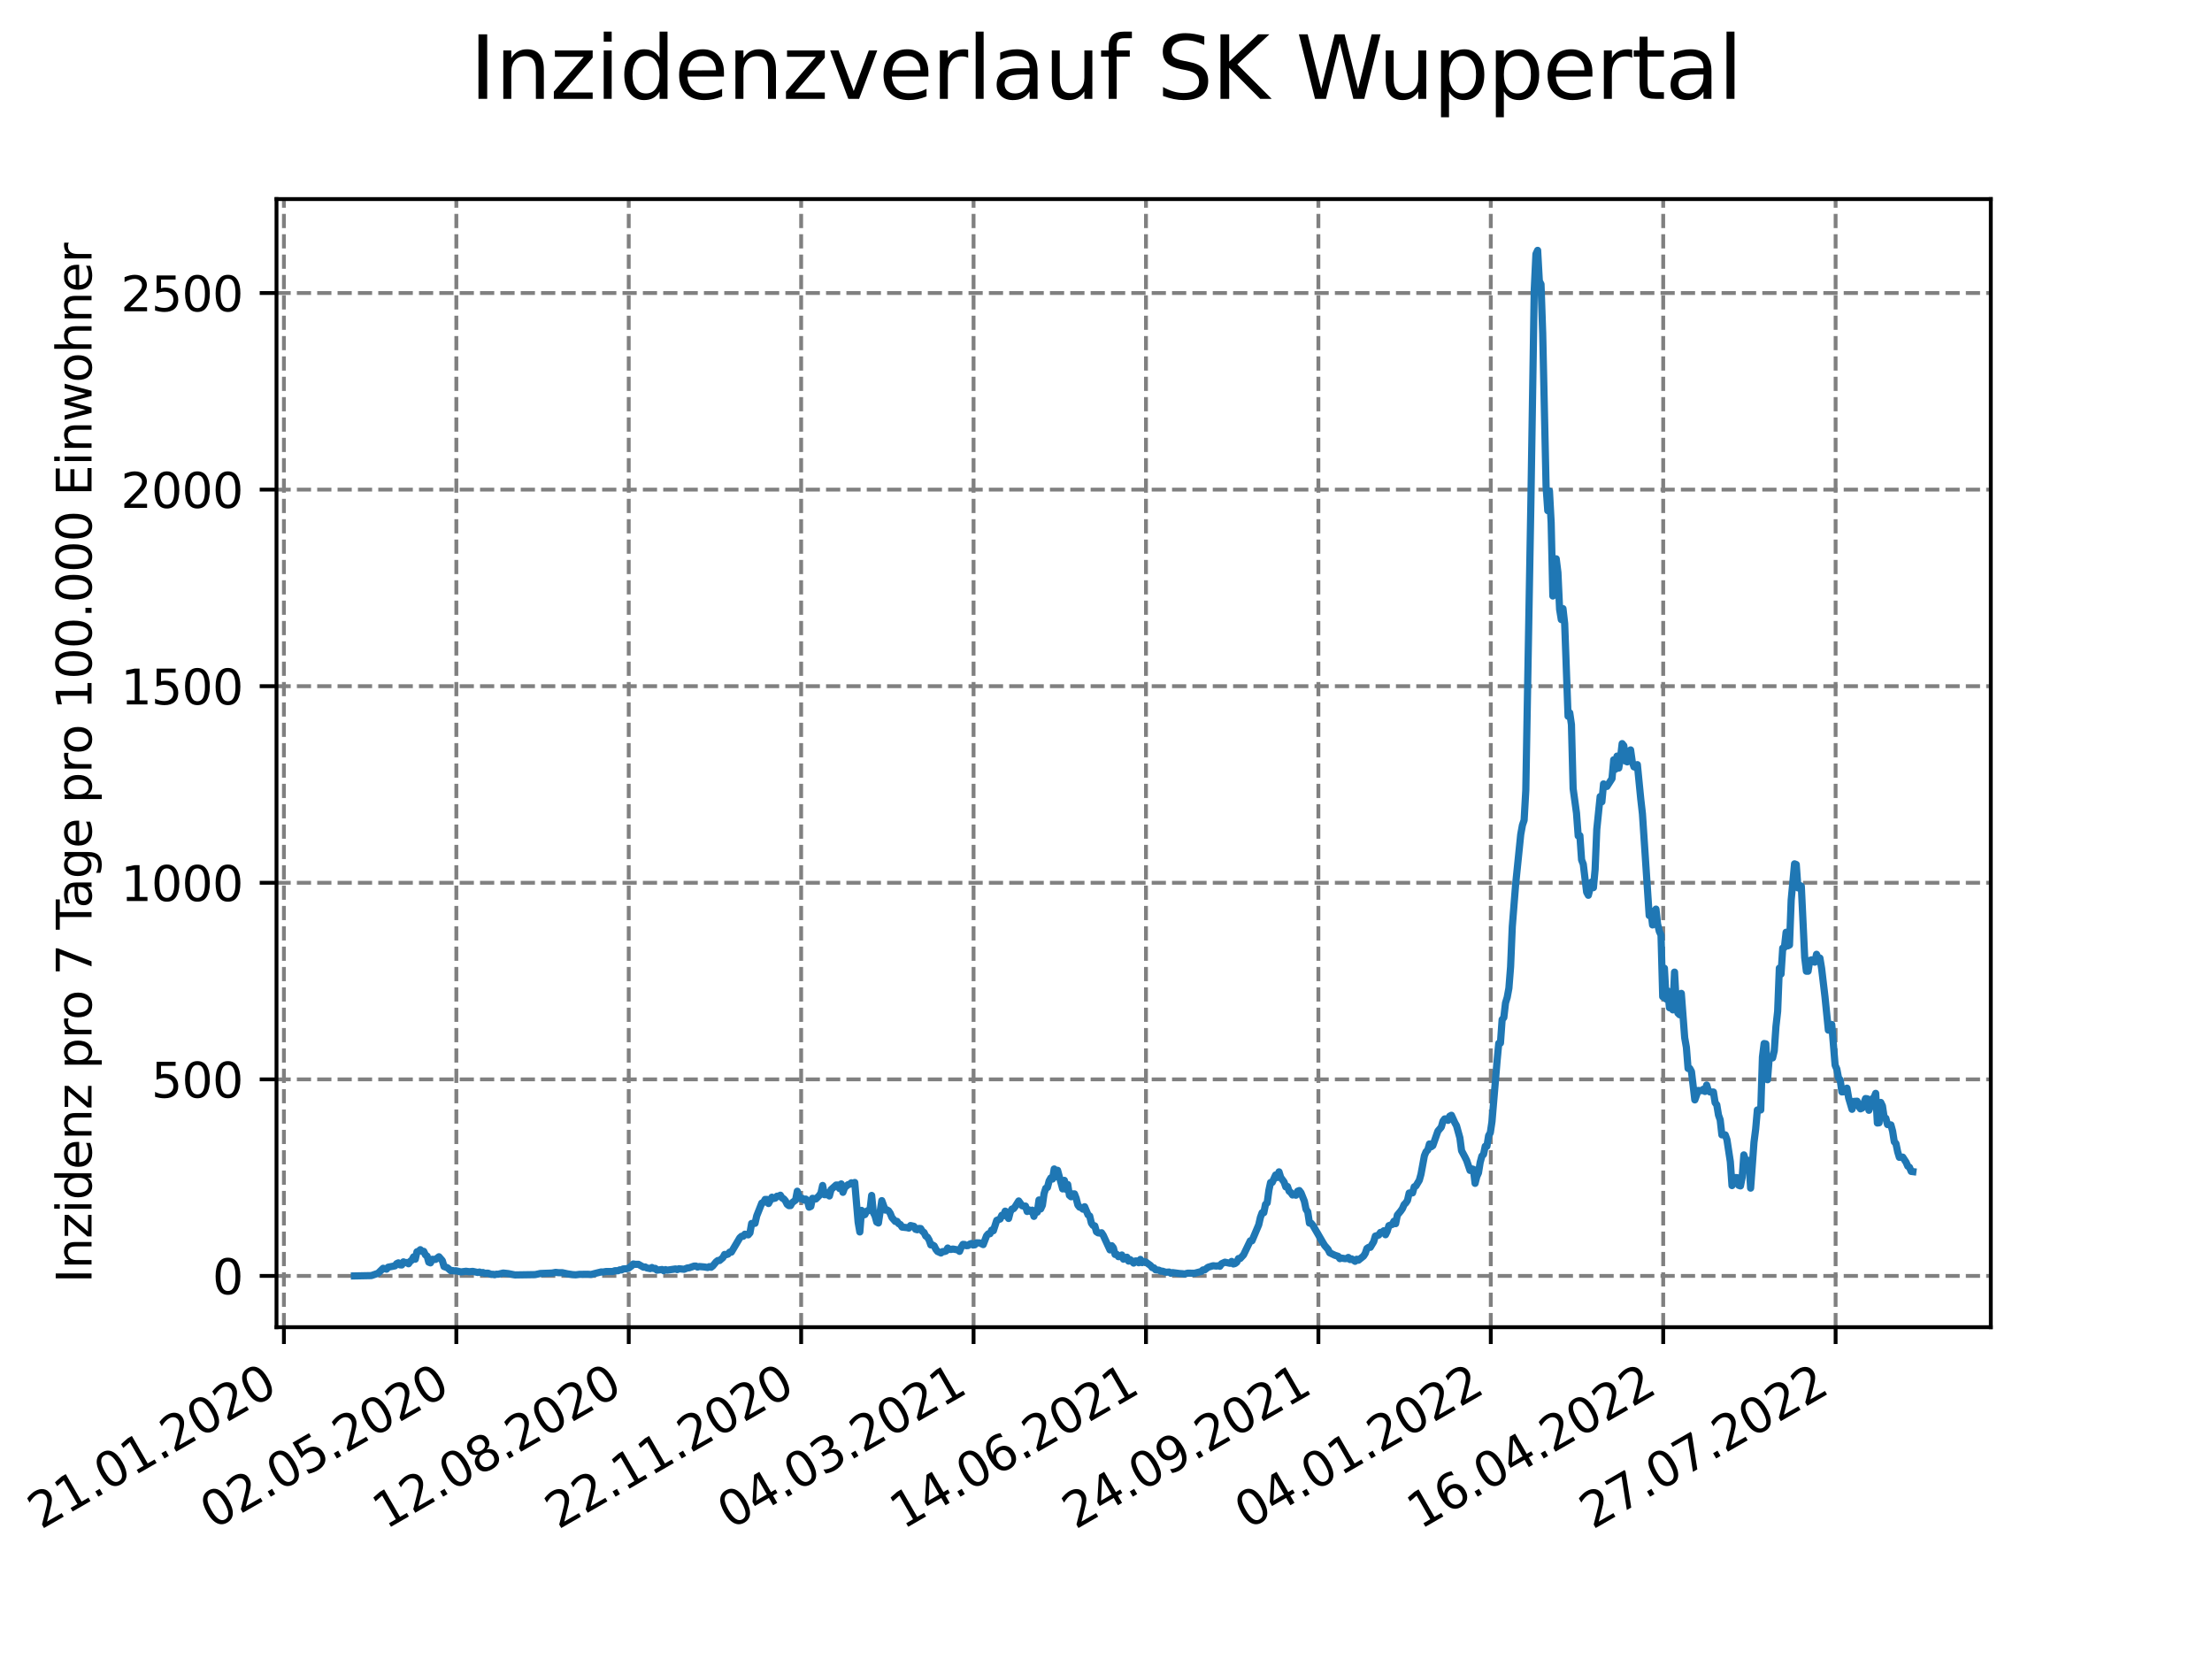 <?xml version="1.0" encoding="utf-8" standalone="no"?>
<!DOCTYPE svg PUBLIC "-//W3C//DTD SVG 1.1//EN"
  "http://www.w3.org/Graphics/SVG/1.1/DTD/svg11.dtd">
<svg xmlns:xlink="http://www.w3.org/1999/xlink" width="460.8pt" height="345.6pt" viewBox="0 0 460.8 345.6" xmlns="http://www.w3.org/2000/svg" version="1.1">
 <defs>
  <style type="text/css">*{stroke-linejoin: round; stroke-linecap: butt}</style>
 </defs>
 <g id="figure_1">
  <g id="patch_1">
   <path d="M 0 345.6 
L 460.8 345.6 
L 460.8 0 
L 0 0 
z
" style="fill: #ffffff"/>
  </g>
  <g id="axes_1">
   <g id="patch_2">
    <path d="M 57.6 276.48 
L 414.72 276.48 
L 414.72 41.472 
L 57.6 41.472 
z
" style="fill: #ffffff"/>
   </g>
   <g id="matplotlib.axis_1">
    <g id="xtick_1">
     <g id="line2d_1">
      <path d="M 59.146 276.48 
L 59.146 41.472 
" clip-path="url(#p3ce4abfeed)" style="fill: none; stroke-dasharray: 2.96,1.28; stroke-dashoffset: 0; stroke: #808080; stroke-width: 0.8"/>
     </g>
     <g id="line2d_2">
      <defs>
       <path id="m8f834f53a5" d="M 0 0 
L 0 3.5 
" style="stroke: #000000; stroke-width: 0.8"/>
      </defs>
      <g>
       <use xlink:href="#m8f834f53a5" x="59.146" y="276.48" style="stroke: #000000; stroke-width: 0.8"/>
      </g>
     </g>
     <g id="text_1">
      <!-- 21.01.2020 -->
      <g transform="translate(8.521 318.689)rotate(-30)scale(0.1 -0.1)">
       <defs>
        <path id="DejaVuSans-32" d="M 1228 531 
L 3431 531 
L 3431 0 
L 469 0 
L 469 531 
Q 828 903 1448 1529 
Q 2069 2156 2228 2338 
Q 2531 2678 2651 2914 
Q 2772 3150 2772 3378 
Q 2772 3750 2511 3984 
Q 2250 4219 1831 4219 
Q 1534 4219 1204 4116 
Q 875 4013 500 3803 
L 500 4441 
Q 881 4594 1212 4672 
Q 1544 4750 1819 4750 
Q 2544 4750 2975 4387 
Q 3406 4025 3406 3419 
Q 3406 3131 3298 2873 
Q 3191 2616 2906 2266 
Q 2828 2175 2409 1742 
Q 1991 1309 1228 531 
z
" transform="scale(0.016)"/>
        <path id="DejaVuSans-31" d="M 794 531 
L 1825 531 
L 1825 4091 
L 703 3866 
L 703 4441 
L 1819 4666 
L 2450 4666 
L 2450 531 
L 3481 531 
L 3481 0 
L 794 0 
L 794 531 
z
" transform="scale(0.016)"/>
        <path id="DejaVuSans-2e" d="M 684 794 
L 1344 794 
L 1344 0 
L 684 0 
L 684 794 
z
" transform="scale(0.016)"/>
        <path id="DejaVuSans-30" d="M 2034 4250 
Q 1547 4250 1301 3770 
Q 1056 3291 1056 2328 
Q 1056 1369 1301 889 
Q 1547 409 2034 409 
Q 2525 409 2770 889 
Q 3016 1369 3016 2328 
Q 3016 3291 2770 3770 
Q 2525 4250 2034 4250 
z
M 2034 4750 
Q 2819 4750 3233 4129 
Q 3647 3509 3647 2328 
Q 3647 1150 3233 529 
Q 2819 -91 2034 -91 
Q 1250 -91 836 529 
Q 422 1150 422 2328 
Q 422 3509 836 4129 
Q 1250 4750 2034 4750 
z
" transform="scale(0.016)"/>
       </defs>
       <use xlink:href="#DejaVuSans-32"/>
       <use xlink:href="#DejaVuSans-31" x="63.623"/>
       <use xlink:href="#DejaVuSans-2e" x="127.246"/>
       <use xlink:href="#DejaVuSans-30" x="159.033"/>
       <use xlink:href="#DejaVuSans-31" x="222.656"/>
       <use xlink:href="#DejaVuSans-2e" x="286.279"/>
       <use xlink:href="#DejaVuSans-32" x="318.066"/>
       <use xlink:href="#DejaVuSans-30" x="381.689"/>
       <use xlink:href="#DejaVuSans-32" x="445.312"/>
       <use xlink:href="#DejaVuSans-30" x="508.936"/>
      </g>
     </g>
    </g>
    <g id="xtick_2">
     <g id="line2d_3">
      <path d="M 95.063 276.48 
L 95.063 41.472 
" clip-path="url(#p3ce4abfeed)" style="fill: none; stroke-dasharray: 2.96,1.28; stroke-dashoffset: 0; stroke: #808080; stroke-width: 0.8"/>
     </g>
     <g id="line2d_4">
      <g>
       <use xlink:href="#m8f834f53a5" x="95.063" y="276.48" style="stroke: #000000; stroke-width: 0.8"/>
      </g>
     </g>
     <g id="text_2">
      <!-- 02.05.2020 -->
      <g transform="translate(44.437 318.689)rotate(-30)scale(0.1 -0.1)">
       <defs>
        <path id="DejaVuSans-35" d="M 691 4666 
L 3169 4666 
L 3169 4134 
L 1269 4134 
L 1269 2991 
Q 1406 3038 1543 3061 
Q 1681 3084 1819 3084 
Q 2600 3084 3056 2656 
Q 3513 2228 3513 1497 
Q 3513 744 3044 326 
Q 2575 -91 1722 -91 
Q 1428 -91 1123 -41 
Q 819 9 494 109 
L 494 744 
Q 775 591 1075 516 
Q 1375 441 1709 441 
Q 2250 441 2565 725 
Q 2881 1009 2881 1497 
Q 2881 1984 2565 2268 
Q 2250 2553 1709 2553 
Q 1456 2553 1204 2497 
Q 953 2441 691 2322 
L 691 4666 
z
" transform="scale(0.016)"/>
       </defs>
       <use xlink:href="#DejaVuSans-30"/>
       <use xlink:href="#DejaVuSans-32" x="63.623"/>
       <use xlink:href="#DejaVuSans-2e" x="127.246"/>
       <use xlink:href="#DejaVuSans-30" x="159.033"/>
       <use xlink:href="#DejaVuSans-35" x="222.656"/>
       <use xlink:href="#DejaVuSans-2e" x="286.279"/>
       <use xlink:href="#DejaVuSans-32" x="318.066"/>
       <use xlink:href="#DejaVuSans-30" x="381.689"/>
       <use xlink:href="#DejaVuSans-32" x="445.312"/>
       <use xlink:href="#DejaVuSans-30" x="508.936"/>
      </g>
     </g>
    </g>
    <g id="xtick_3">
     <g id="line2d_5">
      <path d="M 130.979 276.48 
L 130.979 41.472 
" clip-path="url(#p3ce4abfeed)" style="fill: none; stroke-dasharray: 2.96,1.28; stroke-dashoffset: 0; stroke: #808080; stroke-width: 0.8"/>
     </g>
     <g id="line2d_6">
      <g>
       <use xlink:href="#m8f834f53a5" x="130.979" y="276.48" style="stroke: #000000; stroke-width: 0.8"/>
      </g>
     </g>
     <g id="text_3">
      <!-- 12.08.2020 -->
      <g transform="translate(80.354 318.689)rotate(-30)scale(0.1 -0.1)">
       <defs>
        <path id="DejaVuSans-38" d="M 2034 2216 
Q 1584 2216 1326 1975 
Q 1069 1734 1069 1313 
Q 1069 891 1326 650 
Q 1584 409 2034 409 
Q 2484 409 2743 651 
Q 3003 894 3003 1313 
Q 3003 1734 2745 1975 
Q 2488 2216 2034 2216 
z
M 1403 2484 
Q 997 2584 770 2862 
Q 544 3141 544 3541 
Q 544 4100 942 4425 
Q 1341 4750 2034 4750 
Q 2731 4750 3128 4425 
Q 3525 4100 3525 3541 
Q 3525 3141 3298 2862 
Q 3072 2584 2669 2484 
Q 3125 2378 3379 2068 
Q 3634 1759 3634 1313 
Q 3634 634 3220 271 
Q 2806 -91 2034 -91 
Q 1263 -91 848 271 
Q 434 634 434 1313 
Q 434 1759 690 2068 
Q 947 2378 1403 2484 
z
M 1172 3481 
Q 1172 3119 1398 2916 
Q 1625 2713 2034 2713 
Q 2441 2713 2670 2916 
Q 2900 3119 2900 3481 
Q 2900 3844 2670 4047 
Q 2441 4250 2034 4250 
Q 1625 4250 1398 4047 
Q 1172 3844 1172 3481 
z
" transform="scale(0.016)"/>
       </defs>
       <use xlink:href="#DejaVuSans-31"/>
       <use xlink:href="#DejaVuSans-32" x="63.623"/>
       <use xlink:href="#DejaVuSans-2e" x="127.246"/>
       <use xlink:href="#DejaVuSans-30" x="159.033"/>
       <use xlink:href="#DejaVuSans-38" x="222.656"/>
       <use xlink:href="#DejaVuSans-2e" x="286.279"/>
       <use xlink:href="#DejaVuSans-32" x="318.066"/>
       <use xlink:href="#DejaVuSans-30" x="381.689"/>
       <use xlink:href="#DejaVuSans-32" x="445.312"/>
       <use xlink:href="#DejaVuSans-30" x="508.936"/>
      </g>
     </g>
    </g>
    <g id="xtick_4">
     <g id="line2d_7">
      <path d="M 166.895 276.48 
L 166.895 41.472 
" clip-path="url(#p3ce4abfeed)" style="fill: none; stroke-dasharray: 2.96,1.28; stroke-dashoffset: 0; stroke: #808080; stroke-width: 0.8"/>
     </g>
     <g id="line2d_8">
      <g>
       <use xlink:href="#m8f834f53a5" x="166.895" y="276.48" style="stroke: #000000; stroke-width: 0.8"/>
      </g>
     </g>
     <g id="text_4">
      <!-- 22.11.2020 -->
      <g transform="translate(116.27 318.689)rotate(-30)scale(0.1 -0.1)">
       <use xlink:href="#DejaVuSans-32"/>
       <use xlink:href="#DejaVuSans-32" x="63.623"/>
       <use xlink:href="#DejaVuSans-2e" x="127.246"/>
       <use xlink:href="#DejaVuSans-31" x="159.033"/>
       <use xlink:href="#DejaVuSans-31" x="222.656"/>
       <use xlink:href="#DejaVuSans-2e" x="286.279"/>
       <use xlink:href="#DejaVuSans-32" x="318.066"/>
       <use xlink:href="#DejaVuSans-30" x="381.689"/>
       <use xlink:href="#DejaVuSans-32" x="445.312"/>
       <use xlink:href="#DejaVuSans-30" x="508.936"/>
      </g>
     </g>
    </g>
    <g id="xtick_5">
     <g id="line2d_9">
      <path d="M 202.811 276.48 
L 202.811 41.472 
" clip-path="url(#p3ce4abfeed)" style="fill: none; stroke-dasharray: 2.96,1.28; stroke-dashoffset: 0; stroke: #808080; stroke-width: 0.8"/>
     </g>
     <g id="line2d_10">
      <g>
       <use xlink:href="#m8f834f53a5" x="202.811" y="276.48" style="stroke: #000000; stroke-width: 0.8"/>
      </g>
     </g>
     <g id="text_5">
      <!-- 04.03.2021 -->
      <g transform="translate(152.186 318.689)rotate(-30)scale(0.1 -0.1)">
       <defs>
        <path id="DejaVuSans-34" d="M 2419 4116 
L 825 1625 
L 2419 1625 
L 2419 4116 
z
M 2253 4666 
L 3047 4666 
L 3047 1625 
L 3713 1625 
L 3713 1100 
L 3047 1100 
L 3047 0 
L 2419 0 
L 2419 1100 
L 313 1100 
L 313 1709 
L 2253 4666 
z
" transform="scale(0.016)"/>
        <path id="DejaVuSans-33" d="M 2597 2516 
Q 3050 2419 3304 2112 
Q 3559 1806 3559 1356 
Q 3559 666 3084 287 
Q 2609 -91 1734 -91 
Q 1441 -91 1130 -33 
Q 819 25 488 141 
L 488 750 
Q 750 597 1062 519 
Q 1375 441 1716 441 
Q 2309 441 2620 675 
Q 2931 909 2931 1356 
Q 2931 1769 2642 2001 
Q 2353 2234 1838 2234 
L 1294 2234 
L 1294 2753 
L 1863 2753 
Q 2328 2753 2575 2939 
Q 2822 3125 2822 3475 
Q 2822 3834 2567 4026 
Q 2313 4219 1838 4219 
Q 1578 4219 1281 4162 
Q 984 4106 628 3988 
L 628 4550 
Q 988 4650 1302 4700 
Q 1616 4750 1894 4750 
Q 2613 4750 3031 4423 
Q 3450 4097 3450 3541 
Q 3450 3153 3228 2886 
Q 3006 2619 2597 2516 
z
" transform="scale(0.016)"/>
       </defs>
       <use xlink:href="#DejaVuSans-30"/>
       <use xlink:href="#DejaVuSans-34" x="63.623"/>
       <use xlink:href="#DejaVuSans-2e" x="127.246"/>
       <use xlink:href="#DejaVuSans-30" x="159.033"/>
       <use xlink:href="#DejaVuSans-33" x="222.656"/>
       <use xlink:href="#DejaVuSans-2e" x="286.279"/>
       <use xlink:href="#DejaVuSans-32" x="318.066"/>
       <use xlink:href="#DejaVuSans-30" x="381.689"/>
       <use xlink:href="#DejaVuSans-32" x="445.312"/>
       <use xlink:href="#DejaVuSans-31" x="508.936"/>
      </g>
     </g>
    </g>
    <g id="xtick_6">
     <g id="line2d_11">
      <path d="M 238.728 276.48 
L 238.728 41.472 
" clip-path="url(#p3ce4abfeed)" style="fill: none; stroke-dasharray: 2.96,1.28; stroke-dashoffset: 0; stroke: #808080; stroke-width: 0.8"/>
     </g>
     <g id="line2d_12">
      <g>
       <use xlink:href="#m8f834f53a5" x="238.728" y="276.48" style="stroke: #000000; stroke-width: 0.8"/>
      </g>
     </g>
     <g id="text_6">
      <!-- 14.06.2021 -->
      <g transform="translate(188.102 318.689)rotate(-30)scale(0.1 -0.1)">
       <defs>
        <path id="DejaVuSans-36" d="M 2113 2584 
Q 1688 2584 1439 2293 
Q 1191 2003 1191 1497 
Q 1191 994 1439 701 
Q 1688 409 2113 409 
Q 2538 409 2786 701 
Q 3034 994 3034 1497 
Q 3034 2003 2786 2293 
Q 2538 2584 2113 2584 
z
M 3366 4563 
L 3366 3988 
Q 3128 4100 2886 4159 
Q 2644 4219 2406 4219 
Q 1781 4219 1451 3797 
Q 1122 3375 1075 2522 
Q 1259 2794 1537 2939 
Q 1816 3084 2150 3084 
Q 2853 3084 3261 2657 
Q 3669 2231 3669 1497 
Q 3669 778 3244 343 
Q 2819 -91 2113 -91 
Q 1303 -91 875 529 
Q 447 1150 447 2328 
Q 447 3434 972 4092 
Q 1497 4750 2381 4750 
Q 2619 4750 2861 4703 
Q 3103 4656 3366 4563 
z
" transform="scale(0.016)"/>
       </defs>
       <use xlink:href="#DejaVuSans-31"/>
       <use xlink:href="#DejaVuSans-34" x="63.623"/>
       <use xlink:href="#DejaVuSans-2e" x="127.246"/>
       <use xlink:href="#DejaVuSans-30" x="159.033"/>
       <use xlink:href="#DejaVuSans-36" x="222.656"/>
       <use xlink:href="#DejaVuSans-2e" x="286.279"/>
       <use xlink:href="#DejaVuSans-32" x="318.066"/>
       <use xlink:href="#DejaVuSans-30" x="381.689"/>
       <use xlink:href="#DejaVuSans-32" x="445.312"/>
       <use xlink:href="#DejaVuSans-31" x="508.936"/>
      </g>
     </g>
    </g>
    <g id="xtick_7">
     <g id="line2d_13">
      <path d="M 274.644 276.48 
L 274.644 41.472 
" clip-path="url(#p3ce4abfeed)" style="fill: none; stroke-dasharray: 2.96,1.28; stroke-dashoffset: 0; stroke: #808080; stroke-width: 0.8"/>
     </g>
     <g id="line2d_14">
      <g>
       <use xlink:href="#m8f834f53a5" x="274.644" y="276.48" style="stroke: #000000; stroke-width: 0.8"/>
      </g>
     </g>
     <g id="text_7">
      <!-- 24.09.2021 -->
      <g transform="translate(224.019 318.689)rotate(-30)scale(0.1 -0.1)">
       <defs>
        <path id="DejaVuSans-39" d="M 703 97 
L 703 672 
Q 941 559 1184 500 
Q 1428 441 1663 441 
Q 2288 441 2617 861 
Q 2947 1281 2994 2138 
Q 2813 1869 2534 1725 
Q 2256 1581 1919 1581 
Q 1219 1581 811 2004 
Q 403 2428 403 3163 
Q 403 3881 828 4315 
Q 1253 4750 1959 4750 
Q 2769 4750 3195 4129 
Q 3622 3509 3622 2328 
Q 3622 1225 3098 567 
Q 2575 -91 1691 -91 
Q 1453 -91 1209 -44 
Q 966 3 703 97 
z
M 1959 2075 
Q 2384 2075 2632 2365 
Q 2881 2656 2881 3163 
Q 2881 3666 2632 3958 
Q 2384 4250 1959 4250 
Q 1534 4250 1286 3958 
Q 1038 3666 1038 3163 
Q 1038 2656 1286 2365 
Q 1534 2075 1959 2075 
z
" transform="scale(0.016)"/>
       </defs>
       <use xlink:href="#DejaVuSans-32"/>
       <use xlink:href="#DejaVuSans-34" x="63.623"/>
       <use xlink:href="#DejaVuSans-2e" x="127.246"/>
       <use xlink:href="#DejaVuSans-30" x="159.033"/>
       <use xlink:href="#DejaVuSans-39" x="222.656"/>
       <use xlink:href="#DejaVuSans-2e" x="286.279"/>
       <use xlink:href="#DejaVuSans-32" x="318.066"/>
       <use xlink:href="#DejaVuSans-30" x="381.689"/>
       <use xlink:href="#DejaVuSans-32" x="445.312"/>
       <use xlink:href="#DejaVuSans-31" x="508.936"/>
      </g>
     </g>
    </g>
    <g id="xtick_8">
     <g id="line2d_15">
      <path d="M 310.56 276.48 
L 310.56 41.472 
" clip-path="url(#p3ce4abfeed)" style="fill: none; stroke-dasharray: 2.96,1.28; stroke-dashoffset: 0; stroke: #808080; stroke-width: 0.8"/>
     </g>
     <g id="line2d_16">
      <g>
       <use xlink:href="#m8f834f53a5" x="310.56" y="276.48" style="stroke: #000000; stroke-width: 0.8"/>
      </g>
     </g>
     <g id="text_8">
      <!-- 04.01.2022 -->
      <g transform="translate(259.935 318.689)rotate(-30)scale(0.1 -0.1)">
       <use xlink:href="#DejaVuSans-30"/>
       <use xlink:href="#DejaVuSans-34" x="63.623"/>
       <use xlink:href="#DejaVuSans-2e" x="127.246"/>
       <use xlink:href="#DejaVuSans-30" x="159.033"/>
       <use xlink:href="#DejaVuSans-31" x="222.656"/>
       <use xlink:href="#DejaVuSans-2e" x="286.279"/>
       <use xlink:href="#DejaVuSans-32" x="318.066"/>
       <use xlink:href="#DejaVuSans-30" x="381.689"/>
       <use xlink:href="#DejaVuSans-32" x="445.312"/>
       <use xlink:href="#DejaVuSans-32" x="508.936"/>
      </g>
     </g>
    </g>
    <g id="xtick_9">
     <g id="line2d_17">
      <path d="M 346.476 276.48 
L 346.476 41.472 
" clip-path="url(#p3ce4abfeed)" style="fill: none; stroke-dasharray: 2.96,1.28; stroke-dashoffset: 0; stroke: #808080; stroke-width: 0.8"/>
     </g>
     <g id="line2d_18">
      <g>
       <use xlink:href="#m8f834f53a5" x="346.476" y="276.48" style="stroke: #000000; stroke-width: 0.8"/>
      </g>
     </g>
     <g id="text_9">
      <!-- 16.04.2022 -->
      <g transform="translate(295.851 318.689)rotate(-30)scale(0.1 -0.1)">
       <use xlink:href="#DejaVuSans-31"/>
       <use xlink:href="#DejaVuSans-36" x="63.623"/>
       <use xlink:href="#DejaVuSans-2e" x="127.246"/>
       <use xlink:href="#DejaVuSans-30" x="159.033"/>
       <use xlink:href="#DejaVuSans-34" x="222.656"/>
       <use xlink:href="#DejaVuSans-2e" x="286.279"/>
       <use xlink:href="#DejaVuSans-32" x="318.066"/>
       <use xlink:href="#DejaVuSans-30" x="381.689"/>
       <use xlink:href="#DejaVuSans-32" x="445.312"/>
       <use xlink:href="#DejaVuSans-32" x="508.936"/>
      </g>
     </g>
    </g>
    <g id="xtick_10">
     <g id="line2d_19">
      <path d="M 382.392 276.48 
L 382.392 41.472 
" clip-path="url(#p3ce4abfeed)" style="fill: none; stroke-dasharray: 2.96,1.28; stroke-dashoffset: 0; stroke: #808080; stroke-width: 0.8"/>
     </g>
     <g id="line2d_20">
      <g>
       <use xlink:href="#m8f834f53a5" x="382.392" y="276.48" style="stroke: #000000; stroke-width: 0.8"/>
      </g>
     </g>
     <g id="text_10">
      <!-- 27.07.2022 -->
      <g transform="translate(331.767 318.689)rotate(-30)scale(0.1 -0.1)">
       <defs>
        <path id="DejaVuSans-37" d="M 525 4666 
L 3525 4666 
L 3525 4397 
L 1831 0 
L 1172 0 
L 2766 4134 
L 525 4134 
L 525 4666 
z
" transform="scale(0.016)"/>
       </defs>
       <use xlink:href="#DejaVuSans-32"/>
       <use xlink:href="#DejaVuSans-37" x="63.623"/>
       <use xlink:href="#DejaVuSans-2e" x="127.246"/>
       <use xlink:href="#DejaVuSans-30" x="159.033"/>
       <use xlink:href="#DejaVuSans-37" x="222.656"/>
       <use xlink:href="#DejaVuSans-2e" x="286.279"/>
       <use xlink:href="#DejaVuSans-32" x="318.066"/>
       <use xlink:href="#DejaVuSans-30" x="381.689"/>
       <use xlink:href="#DejaVuSans-32" x="445.312"/>
       <use xlink:href="#DejaVuSans-32" x="508.936"/>
      </g>
     </g>
    </g>
   </g>
   <g id="matplotlib.axis_2">
    <g id="ytick_1">
     <g id="line2d_21">
      <path d="M 57.6 265.798 
L 414.72 265.798 
" clip-path="url(#p3ce4abfeed)" style="fill: none; stroke-dasharray: 2.96,1.28; stroke-dashoffset: 0; stroke: #808080; stroke-width: 0.8"/>
     </g>
     <g id="line2d_22">
      <defs>
       <path id="m7282ad3ce9" d="M 0 0 
L -3.5 0 
" style="stroke: #000000; stroke-width: 0.8"/>
      </defs>
      <g>
       <use xlink:href="#m7282ad3ce9" x="57.6" y="265.798" style="stroke: #000000; stroke-width: 0.8"/>
      </g>
     </g>
     <g id="text_11">
      <!-- 0 -->
      <g transform="translate(44.237 269.597)scale(0.1 -0.1)">
       <use xlink:href="#DejaVuSans-30"/>
      </g>
     </g>
    </g>
    <g id="ytick_2">
     <g id="line2d_23">
      <path d="M 57.6 224.847 
L 414.72 224.847 
" clip-path="url(#p3ce4abfeed)" style="fill: none; stroke-dasharray: 2.96,1.28; stroke-dashoffset: 0; stroke: #808080; stroke-width: 0.8"/>
     </g>
     <g id="line2d_24">
      <g>
       <use xlink:href="#m7282ad3ce9" x="57.6" y="224.847" style="stroke: #000000; stroke-width: 0.8"/>
      </g>
     </g>
     <g id="text_12">
      <!-- 500 -->
      <g transform="translate(31.512 228.647)scale(0.1 -0.1)">
       <use xlink:href="#DejaVuSans-35"/>
       <use xlink:href="#DejaVuSans-30" x="63.623"/>
       <use xlink:href="#DejaVuSans-30" x="127.246"/>
      </g>
     </g>
    </g>
    <g id="ytick_3">
     <g id="line2d_25">
      <path d="M 57.6 183.897 
L 414.72 183.897 
" clip-path="url(#p3ce4abfeed)" style="fill: none; stroke-dasharray: 2.96,1.28; stroke-dashoffset: 0; stroke: #808080; stroke-width: 0.8"/>
     </g>
     <g id="line2d_26">
      <g>
       <use xlink:href="#m7282ad3ce9" x="57.6" y="183.897" style="stroke: #000000; stroke-width: 0.8"/>
      </g>
     </g>
     <g id="text_13">
      <!-- 1000 -->
      <g transform="translate(25.15 187.696)scale(0.1 -0.1)">
       <use xlink:href="#DejaVuSans-31"/>
       <use xlink:href="#DejaVuSans-30" x="63.623"/>
       <use xlink:href="#DejaVuSans-30" x="127.246"/>
       <use xlink:href="#DejaVuSans-30" x="190.869"/>
      </g>
     </g>
    </g>
    <g id="ytick_4">
     <g id="line2d_27">
      <path d="M 57.6 142.946 
L 414.72 142.946 
" clip-path="url(#p3ce4abfeed)" style="fill: none; stroke-dasharray: 2.96,1.28; stroke-dashoffset: 0; stroke: #808080; stroke-width: 0.8"/>
     </g>
     <g id="line2d_28">
      <g>
       <use xlink:href="#m7282ad3ce9" x="57.6" y="142.946" style="stroke: #000000; stroke-width: 0.8"/>
      </g>
     </g>
     <g id="text_14">
      <!-- 1500 -->
      <g transform="translate(25.15 146.746)scale(0.1 -0.1)">
       <use xlink:href="#DejaVuSans-31"/>
       <use xlink:href="#DejaVuSans-35" x="63.623"/>
       <use xlink:href="#DejaVuSans-30" x="127.246"/>
       <use xlink:href="#DejaVuSans-30" x="190.869"/>
      </g>
     </g>
    </g>
    <g id="ytick_5">
     <g id="line2d_29">
      <path d="M 57.6 101.996 
L 414.72 101.996 
" clip-path="url(#p3ce4abfeed)" style="fill: none; stroke-dasharray: 2.96,1.28; stroke-dashoffset: 0; stroke: #808080; stroke-width: 0.8"/>
     </g>
     <g id="line2d_30">
      <g>
       <use xlink:href="#m7282ad3ce9" x="57.6" y="101.996" style="stroke: #000000; stroke-width: 0.8"/>
      </g>
     </g>
     <g id="text_15">
      <!-- 2000 -->
      <g transform="translate(25.15 105.795)scale(0.1 -0.1)">
       <use xlink:href="#DejaVuSans-32"/>
       <use xlink:href="#DejaVuSans-30" x="63.623"/>
       <use xlink:href="#DejaVuSans-30" x="127.246"/>
       <use xlink:href="#DejaVuSans-30" x="190.869"/>
      </g>
     </g>
    </g>
    <g id="ytick_6">
     <g id="line2d_31">
      <path d="M 57.6 61.045 
L 414.72 61.045 
" clip-path="url(#p3ce4abfeed)" style="fill: none; stroke-dasharray: 2.96,1.28; stroke-dashoffset: 0; stroke: #808080; stroke-width: 0.8"/>
     </g>
     <g id="line2d_32">
      <g>
       <use xlink:href="#m7282ad3ce9" x="57.6" y="61.045" style="stroke: #000000; stroke-width: 0.8"/>
      </g>
     </g>
     <g id="text_16">
      <!-- 2500 -->
      <g transform="translate(25.15 64.845)scale(0.1 -0.1)">
       <use xlink:href="#DejaVuSans-32"/>
       <use xlink:href="#DejaVuSans-35" x="63.623"/>
       <use xlink:href="#DejaVuSans-30" x="127.246"/>
       <use xlink:href="#DejaVuSans-30" x="190.869"/>
      </g>
     </g>
    </g>
    <g id="text_17">
     <!-- Inzidenz pro 7 Tage pro 100.000 Einwohner -->
     <g transform="translate(19.07 267.301)rotate(-90)scale(0.1 -0.1)">
      <defs>
       <path id="DejaVuSans-49" d="M 628 4666 
L 1259 4666 
L 1259 0 
L 628 0 
L 628 4666 
z
" transform="scale(0.016)"/>
       <path id="DejaVuSans-6e" d="M 3513 2113 
L 3513 0 
L 2938 0 
L 2938 2094 
Q 2938 2591 2744 2837 
Q 2550 3084 2163 3084 
Q 1697 3084 1428 2787 
Q 1159 2491 1159 1978 
L 1159 0 
L 581 0 
L 581 3500 
L 1159 3500 
L 1159 2956 
Q 1366 3272 1645 3428 
Q 1925 3584 2291 3584 
Q 2894 3584 3203 3211 
Q 3513 2838 3513 2113 
z
" transform="scale(0.016)"/>
       <path id="DejaVuSans-7a" d="M 353 3500 
L 3084 3500 
L 3084 2975 
L 922 459 
L 3084 459 
L 3084 0 
L 275 0 
L 275 525 
L 2438 3041 
L 353 3041 
L 353 3500 
z
" transform="scale(0.016)"/>
       <path id="DejaVuSans-69" d="M 603 3500 
L 1178 3500 
L 1178 0 
L 603 0 
L 603 3500 
z
M 603 4863 
L 1178 4863 
L 1178 4134 
L 603 4134 
L 603 4863 
z
" transform="scale(0.016)"/>
       <path id="DejaVuSans-64" d="M 2906 2969 
L 2906 4863 
L 3481 4863 
L 3481 0 
L 2906 0 
L 2906 525 
Q 2725 213 2448 61 
Q 2172 -91 1784 -91 
Q 1150 -91 751 415 
Q 353 922 353 1747 
Q 353 2572 751 3078 
Q 1150 3584 1784 3584 
Q 2172 3584 2448 3432 
Q 2725 3281 2906 2969 
z
M 947 1747 
Q 947 1113 1208 752 
Q 1469 391 1925 391 
Q 2381 391 2643 752 
Q 2906 1113 2906 1747 
Q 2906 2381 2643 2742 
Q 2381 3103 1925 3103 
Q 1469 3103 1208 2742 
Q 947 2381 947 1747 
z
" transform="scale(0.016)"/>
       <path id="DejaVuSans-65" d="M 3597 1894 
L 3597 1613 
L 953 1613 
Q 991 1019 1311 708 
Q 1631 397 2203 397 
Q 2534 397 2845 478 
Q 3156 559 3463 722 
L 3463 178 
Q 3153 47 2828 -22 
Q 2503 -91 2169 -91 
Q 1331 -91 842 396 
Q 353 884 353 1716 
Q 353 2575 817 3079 
Q 1281 3584 2069 3584 
Q 2775 3584 3186 3129 
Q 3597 2675 3597 1894 
z
M 3022 2063 
Q 3016 2534 2758 2815 
Q 2500 3097 2075 3097 
Q 1594 3097 1305 2825 
Q 1016 2553 972 2059 
L 3022 2063 
z
" transform="scale(0.016)"/>
       <path id="DejaVuSans-20" transform="scale(0.016)"/>
       <path id="DejaVuSans-70" d="M 1159 525 
L 1159 -1331 
L 581 -1331 
L 581 3500 
L 1159 3500 
L 1159 2969 
Q 1341 3281 1617 3432 
Q 1894 3584 2278 3584 
Q 2916 3584 3314 3078 
Q 3713 2572 3713 1747 
Q 3713 922 3314 415 
Q 2916 -91 2278 -91 
Q 1894 -91 1617 61 
Q 1341 213 1159 525 
z
M 3116 1747 
Q 3116 2381 2855 2742 
Q 2594 3103 2138 3103 
Q 1681 3103 1420 2742 
Q 1159 2381 1159 1747 
Q 1159 1113 1420 752 
Q 1681 391 2138 391 
Q 2594 391 2855 752 
Q 3116 1113 3116 1747 
z
" transform="scale(0.016)"/>
       <path id="DejaVuSans-72" d="M 2631 2963 
Q 2534 3019 2420 3045 
Q 2306 3072 2169 3072 
Q 1681 3072 1420 2755 
Q 1159 2438 1159 1844 
L 1159 0 
L 581 0 
L 581 3500 
L 1159 3500 
L 1159 2956 
Q 1341 3275 1631 3429 
Q 1922 3584 2338 3584 
Q 2397 3584 2469 3576 
Q 2541 3569 2628 3553 
L 2631 2963 
z
" transform="scale(0.016)"/>
       <path id="DejaVuSans-6f" d="M 1959 3097 
Q 1497 3097 1228 2736 
Q 959 2375 959 1747 
Q 959 1119 1226 758 
Q 1494 397 1959 397 
Q 2419 397 2687 759 
Q 2956 1122 2956 1747 
Q 2956 2369 2687 2733 
Q 2419 3097 1959 3097 
z
M 1959 3584 
Q 2709 3584 3137 3096 
Q 3566 2609 3566 1747 
Q 3566 888 3137 398 
Q 2709 -91 1959 -91 
Q 1206 -91 779 398 
Q 353 888 353 1747 
Q 353 2609 779 3096 
Q 1206 3584 1959 3584 
z
" transform="scale(0.016)"/>
       <path id="DejaVuSans-54" d="M -19 4666 
L 3928 4666 
L 3928 4134 
L 2272 4134 
L 2272 0 
L 1638 0 
L 1638 4134 
L -19 4134 
L -19 4666 
z
" transform="scale(0.016)"/>
       <path id="DejaVuSans-61" d="M 2194 1759 
Q 1497 1759 1228 1600 
Q 959 1441 959 1056 
Q 959 750 1161 570 
Q 1363 391 1709 391 
Q 2188 391 2477 730 
Q 2766 1069 2766 1631 
L 2766 1759 
L 2194 1759 
z
M 3341 1997 
L 3341 0 
L 2766 0 
L 2766 531 
Q 2569 213 2275 61 
Q 1981 -91 1556 -91 
Q 1019 -91 701 211 
Q 384 513 384 1019 
Q 384 1609 779 1909 
Q 1175 2209 1959 2209 
L 2766 2209 
L 2766 2266 
Q 2766 2663 2505 2880 
Q 2244 3097 1772 3097 
Q 1472 3097 1187 3025 
Q 903 2953 641 2809 
L 641 3341 
Q 956 3463 1253 3523 
Q 1550 3584 1831 3584 
Q 2591 3584 2966 3190 
Q 3341 2797 3341 1997 
z
" transform="scale(0.016)"/>
       <path id="DejaVuSans-67" d="M 2906 1791 
Q 2906 2416 2648 2759 
Q 2391 3103 1925 3103 
Q 1463 3103 1205 2759 
Q 947 2416 947 1791 
Q 947 1169 1205 825 
Q 1463 481 1925 481 
Q 2391 481 2648 825 
Q 2906 1169 2906 1791 
z
M 3481 434 
Q 3481 -459 3084 -895 
Q 2688 -1331 1869 -1331 
Q 1566 -1331 1297 -1286 
Q 1028 -1241 775 -1147 
L 775 -588 
Q 1028 -725 1275 -790 
Q 1522 -856 1778 -856 
Q 2344 -856 2625 -561 
Q 2906 -266 2906 331 
L 2906 616 
Q 2728 306 2450 153 
Q 2172 0 1784 0 
Q 1141 0 747 490 
Q 353 981 353 1791 
Q 353 2603 747 3093 
Q 1141 3584 1784 3584 
Q 2172 3584 2450 3431 
Q 2728 3278 2906 2969 
L 2906 3500 
L 3481 3500 
L 3481 434 
z
" transform="scale(0.016)"/>
       <path id="DejaVuSans-45" d="M 628 4666 
L 3578 4666 
L 3578 4134 
L 1259 4134 
L 1259 2753 
L 3481 2753 
L 3481 2222 
L 1259 2222 
L 1259 531 
L 3634 531 
L 3634 0 
L 628 0 
L 628 4666 
z
" transform="scale(0.016)"/>
       <path id="DejaVuSans-77" d="M 269 3500 
L 844 3500 
L 1563 769 
L 2278 3500 
L 2956 3500 
L 3675 769 
L 4391 3500 
L 4966 3500 
L 4050 0 
L 3372 0 
L 2619 2869 
L 1863 0 
L 1184 0 
L 269 3500 
z
" transform="scale(0.016)"/>
       <path id="DejaVuSans-68" d="M 3513 2113 
L 3513 0 
L 2938 0 
L 2938 2094 
Q 2938 2591 2744 2837 
Q 2550 3084 2163 3084 
Q 1697 3084 1428 2787 
Q 1159 2491 1159 1978 
L 1159 0 
L 581 0 
L 581 4863 
L 1159 4863 
L 1159 2956 
Q 1366 3272 1645 3428 
Q 1925 3584 2291 3584 
Q 2894 3584 3203 3211 
Q 3513 2838 3513 2113 
z
" transform="scale(0.016)"/>
      </defs>
      <use xlink:href="#DejaVuSans-49"/>
      <use xlink:href="#DejaVuSans-6e" x="29.492"/>
      <use xlink:href="#DejaVuSans-7a" x="92.871"/>
      <use xlink:href="#DejaVuSans-69" x="145.361"/>
      <use xlink:href="#DejaVuSans-64" x="173.145"/>
      <use xlink:href="#DejaVuSans-65" x="236.621"/>
      <use xlink:href="#DejaVuSans-6e" x="298.145"/>
      <use xlink:href="#DejaVuSans-7a" x="361.523"/>
      <use xlink:href="#DejaVuSans-20" x="414.014"/>
      <use xlink:href="#DejaVuSans-70" x="445.801"/>
      <use xlink:href="#DejaVuSans-72" x="509.277"/>
      <use xlink:href="#DejaVuSans-6f" x="548.141"/>
      <use xlink:href="#DejaVuSans-20" x="609.322"/>
      <use xlink:href="#DejaVuSans-37" x="641.109"/>
      <use xlink:href="#DejaVuSans-20" x="704.732"/>
      <use xlink:href="#DejaVuSans-54" x="736.52"/>
      <use xlink:href="#DejaVuSans-61" x="781.104"/>
      <use xlink:href="#DejaVuSans-67" x="842.383"/>
      <use xlink:href="#DejaVuSans-65" x="905.859"/>
      <use xlink:href="#DejaVuSans-20" x="967.383"/>
      <use xlink:href="#DejaVuSans-70" x="999.17"/>
      <use xlink:href="#DejaVuSans-72" x="1062.646"/>
      <use xlink:href="#DejaVuSans-6f" x="1101.51"/>
      <use xlink:href="#DejaVuSans-20" x="1162.691"/>
      <use xlink:href="#DejaVuSans-31" x="1194.479"/>
      <use xlink:href="#DejaVuSans-30" x="1258.102"/>
      <use xlink:href="#DejaVuSans-30" x="1321.725"/>
      <use xlink:href="#DejaVuSans-2e" x="1385.348"/>
      <use xlink:href="#DejaVuSans-30" x="1417.135"/>
      <use xlink:href="#DejaVuSans-30" x="1480.758"/>
      <use xlink:href="#DejaVuSans-30" x="1544.381"/>
      <use xlink:href="#DejaVuSans-20" x="1608.004"/>
      <use xlink:href="#DejaVuSans-45" x="1639.791"/>
      <use xlink:href="#DejaVuSans-69" x="1702.975"/>
      <use xlink:href="#DejaVuSans-6e" x="1730.758"/>
      <use xlink:href="#DejaVuSans-77" x="1794.137"/>
      <use xlink:href="#DejaVuSans-6f" x="1875.924"/>
      <use xlink:href="#DejaVuSans-68" x="1937.105"/>
      <use xlink:href="#DejaVuSans-6e" x="2000.484"/>
      <use xlink:href="#DejaVuSans-65" x="2063.863"/>
      <use xlink:href="#DejaVuSans-72" x="2125.387"/>
     </g>
    </g>
   </g>
   <g id="line2d_33">
    <path d="M 73.833 265.798 
L 77.354 265.729 
L 78.762 265.244 
L 79.819 264.206 
L 80.523 264.391 
L 80.875 263.976 
L 82.284 263.699 
L 82.636 263.238 
L 82.988 263.076 
L 83.34 263.491 
L 83.692 263.514 
L 84.044 262.869 
L 84.396 263.03 
L 84.748 263.007 
L 85.101 263.261 
L 85.453 262.753 
L 85.805 262.5 
L 86.157 261.831 
L 86.509 262.315 
L 86.861 260.77 
L 87.213 260.655 
L 87.565 260.332 
L 87.918 260.678 
L 88.27 260.678 
L 88.622 261.416 
L 88.974 261.669 
L 89.326 262.938 
L 89.678 263.076 
L 90.03 262.338 
L 90.734 262.361 
L 91.439 261.808 
L 92.143 262.615 
L 92.495 263.837 
L 93.199 264.091 
L 93.904 264.714 
L 94.256 264.668 
L 94.608 264.76 
L 94.96 264.714 
L 96.016 264.968 
L 97.073 264.829 
L 97.777 264.921 
L 98.481 264.852 
L 99.537 265.083 
L 99.89 264.991 
L 100.242 265.129 
L 100.594 265.083 
L 100.946 265.244 
L 101.65 265.221 
L 102.354 265.475 
L 102.707 265.452 
L 103.059 265.544 
L 103.411 265.429 
L 103.763 265.452 
L 104.819 265.198 
L 105.876 265.313 
L 107.284 265.59 
L 111.51 265.521 
L 112.566 265.29 
L 115.031 265.198 
L 115.735 265.06 
L 116.439 265.129 
L 117.143 265.129 
L 118.2 265.36 
L 119.256 265.521 
L 119.96 265.567 
L 120.665 265.475 
L 122.425 265.452 
L 123.13 265.498 
L 123.834 265.313 
L 125.242 264.968 
L 125.594 264.991 
L 126.299 264.875 
L 127.707 264.875 
L 128.059 264.714 
L 128.763 264.714 
L 129.116 264.529 
L 129.468 264.552 
L 129.82 264.345 
L 130.524 264.299 
L 130.876 264.229 
L 131.58 263.699 
L 131.933 263.307 
L 132.285 263.376 
L 132.989 263.376 
L 134.045 263.976 
L 134.397 263.93 
L 134.749 264.137 
L 135.454 264.276 
L 135.806 264.045 
L 136.158 264.253 
L 136.51 264.229 
L 136.862 264.598 
L 137.566 264.506 
L 137.919 264.46 
L 138.271 264.714 
L 138.623 264.483 
L 138.975 264.598 
L 140.736 264.345 
L 141.088 264.483 
L 141.44 264.299 
L 142.496 264.414 
L 143.2 264.137 
L 143.552 264.114 
L 144.609 263.745 
L 144.961 263.745 
L 145.313 263.953 
L 145.665 263.837 
L 146.722 263.93 
L 147.426 264.045 
L 147.778 263.86 
L 148.13 263.999 
L 148.482 263.722 
L 149.186 262.869 
L 149.539 262.592 
L 149.891 262.592 
L 150.595 261.992 
L 150.947 261.323 
L 151.299 261.369 
L 151.651 261.254 
L 152.003 260.839 
L 152.355 260.839 
L 154.116 257.864 
L 154.468 257.541 
L 154.82 257.541 
L 155.172 257.103 
L 155.877 257.241 
L 156.229 256.826 
L 156.581 254.865 
L 157.285 254.842 
L 157.637 253.297 
L 158.342 251.521 
L 158.694 250.622 
L 159.046 250.483 
L 159.398 249.86 
L 159.75 249.86 
L 160.102 250.714 
L 160.806 249.399 
L 161.158 249.676 
L 161.511 249.584 
L 161.863 249.192 
L 162.215 249.192 
L 162.567 248.984 
L 162.919 249.561 
L 163.271 249.745 
L 163.623 250.16 
L 163.975 250.875 
L 164.328 251.152 
L 164.68 251.152 
L 165.032 250.529 
L 165.736 249.999 
L 166.088 248.154 
L 166.44 249.307 
L 166.792 249.699 
L 167.144 249.63 
L 167.497 249.999 
L 167.849 249.791 
L 168.201 250.114 
L 168.553 251.475 
L 168.905 251.314 
L 169.257 249.63 
L 169.961 249.768 
L 170.666 249.053 
L 171.018 248.523 
L 171.37 246.954 
L 171.722 248.869 
L 172.074 248.869 
L 172.426 248.477 
L 172.778 249.145 
L 173.131 247.808 
L 174.187 246.862 
L 174.539 246.862 
L 174.891 247.6 
L 175.243 246.631 
L 175.595 248.384 
L 175.947 247.416 
L 176.652 246.793 
L 177.004 246.701 
L 177.356 246.401 
L 177.708 246.493 
L 178.06 246.332 
L 178.764 254.612 
L 179.117 256.641 
L 179.469 252.144 
L 179.821 253.136 
L 180.173 253.02 
L 180.525 252.328 
L 180.877 252.144 
L 181.229 252.144 
L 181.581 249.03 
L 181.934 252.605 
L 182.286 253.297 
L 182.638 254.589 
L 182.99 254.773 
L 183.694 250.114 
L 184.398 252.075 
L 184.75 252.028 
L 185.103 252.236 
L 185.455 252.767 
L 185.807 253.643 
L 186.511 254.45 
L 186.863 254.427 
L 187.215 254.912 
L 187.567 255.096 
L 187.92 255.627 
L 188.976 255.742 
L 189.328 255.834 
L 189.68 255.304 
L 190.384 255.465 
L 190.737 256.088 
L 191.089 256.18 
L 191.441 255.903 
L 191.793 255.926 
L 192.145 256.503 
L 192.497 256.757 
L 192.849 257.495 
L 193.201 257.725 
L 193.553 258.325 
L 193.906 259.34 
L 194.258 259.34 
L 194.61 259.547 
L 194.962 260.262 
L 195.314 260.701 
L 196.018 261.024 
L 196.37 260.724 
L 196.723 260.724 
L 197.075 260.608 
L 197.427 259.986 
L 197.779 260.262 
L 198.131 260.285 
L 198.483 260.193 
L 199.54 260.378 
L 199.892 260.678 
L 200.244 259.801 
L 200.596 259.225 
L 200.948 259.248 
L 201.3 259.501 
L 201.652 259.478 
L 202.004 259.178 
L 202.356 259.04 
L 202.709 259.363 
L 203.061 259.317 
L 203.413 258.902 
L 204.117 258.925 
L 204.821 259.271 
L 205.526 257.426 
L 205.878 257.033 
L 206.23 257.01 
L 206.582 256.249 
L 206.934 256.388 
L 207.638 254.22 
L 208.343 253.943 
L 208.695 253.159 
L 209.047 253.251 
L 209.399 252.305 
L 209.751 253.251 
L 210.103 253.828 
L 210.455 252.467 
L 210.807 251.867 
L 211.159 251.775 
L 211.512 251.314 
L 212.216 250.183 
L 212.92 251.175 
L 213.272 251.267 
L 213.624 251.244 
L 213.976 252.374 
L 214.329 252.028 
L 214.681 252.374 
L 215.033 252.098 
L 215.385 253.389 
L 215.737 252.167 
L 216.089 252.513 
L 216.441 249.976 
L 216.793 251.844 
L 217.146 251.083 
L 217.498 248.638 
L 217.85 247.531 
L 218.202 247.37 
L 218.554 246.009 
L 218.906 245.386 
L 219.258 245.617 
L 219.61 243.518 
L 219.962 245.132 
L 220.315 243.795 
L 221.371 247.669 
L 221.723 245.893 
L 222.075 247.762 
L 222.427 246.747 
L 222.779 249.007 
L 223.132 249.307 
L 223.484 248.707 
L 223.836 248.707 
L 224.188 249.63 
L 224.54 251.037 
L 224.892 251.475 
L 225.244 251.544 
L 225.596 251.89 
L 225.949 251.383 
L 226.653 253.066 
L 227.005 253.32 
L 227.357 254.796 
L 227.709 255.281 
L 228.061 255.373 
L 228.413 256.595 
L 228.765 256.826 
L 229.118 256.872 
L 229.47 256.803 
L 229.822 257.333 
L 231.23 260.378 
L 231.582 259.501 
L 231.935 259.94 
L 232.287 261.323 
L 232.639 261.3 
L 232.991 261.785 
L 233.343 261.762 
L 233.695 261.439 
L 234.047 262.315 
L 234.752 261.9 
L 235.104 262.707 
L 235.456 262.407 
L 236.16 263.122 
L 236.512 262.684 
L 236.864 262.684 
L 237.216 263.053 
L 237.568 262.361 
L 237.921 263.03 
L 238.273 262.846 
L 238.625 262.869 
L 239.681 263.63 
L 240.033 264.068 
L 240.385 264.114 
L 240.738 264.529 
L 241.442 264.598 
L 241.794 264.806 
L 242.146 264.806 
L 242.85 265.037 
L 243.555 264.991 
L 243.907 265.244 
L 244.259 265.106 
L 245.667 265.29 
L 246.371 265.337 
L 246.724 265.406 
L 247.428 265.221 
L 248.836 265.244 
L 250.245 264.875 
L 250.597 264.552 
L 250.949 264.552 
L 251.653 263.999 
L 252.71 263.676 
L 253.414 263.745 
L 253.766 263.676 
L 254.118 263.791 
L 254.47 263.261 
L 255.174 262.938 
L 256.231 263.168 
L 256.583 262.776 
L 256.935 263.307 
L 257.287 263.215 
L 257.639 262.938 
L 257.991 262.177 
L 258.344 262.177 
L 259.048 261.416 
L 260.456 258.486 
L 260.808 258.486 
L 262.217 255.142 
L 262.569 253.597 
L 262.921 252.628 
L 263.273 252.628 
L 263.625 250.898 
L 263.977 250.575 
L 264.33 247.969 
L 264.682 246.332 
L 265.034 246.309 
L 265.738 244.763 
L 266.09 245.294 
L 266.442 244.117 
L 266.794 245.271 
L 267.499 246.239 
L 267.851 247.254 
L 268.203 247.162 
L 268.555 248.154 
L 268.907 248.43 
L 269.259 248.938 
L 269.611 248.823 
L 269.964 248.984 
L 270.316 248.154 
L 270.668 248.015 
L 271.02 248.477 
L 271.724 250.229 
L 272.076 251.936 
L 272.428 252.444 
L 272.78 254.796 
L 273.133 254.819 
L 273.485 255.234 
L 275.597 258.879 
L 275.95 259.455 
L 276.654 260.262 
L 277.006 260.977 
L 278.062 261.485 
L 278.767 261.715 
L 279.119 262.2 
L 279.471 262.084 
L 280.175 262.2 
L 280.527 262.177 
L 280.879 261.946 
L 281.231 262.384 
L 281.583 262.246 
L 282.288 262.753 
L 282.64 262.315 
L 282.992 262.523 
L 284.048 261.669 
L 284.4 261.116 
L 284.753 260.078 
L 285.105 259.847 
L 285.457 259.847 
L 286.161 258.671 
L 286.513 257.495 
L 287.217 257.287 
L 287.57 256.734 
L 287.922 256.734 
L 288.274 256.388 
L 288.626 257.218 
L 288.978 256.503 
L 289.33 255.327 
L 290.034 255.073 
L 290.386 254.404 
L 290.739 254.912 
L 291.091 253.136 
L 291.795 252.282 
L 292.147 251.775 
L 292.499 250.944 
L 292.851 250.599 
L 293.203 250.068 
L 293.556 248.523 
L 294.26 248.5 
L 294.612 247.231 
L 294.964 247.047 
L 295.668 245.87 
L 296.02 244.602 
L 296.725 240.773 
L 297.077 239.92 
L 297.429 239.574 
L 297.781 238.305 
L 298.133 238.905 
L 298.485 238.651 
L 299.542 235.63 
L 300.246 234.8 
L 300.598 233.554 
L 300.95 233.093 
L 301.302 233.093 
L 301.654 233.393 
L 302.006 232.516 
L 302.359 232.332 
L 303.063 233.877 
L 303.415 234.5 
L 304.119 237.037 
L 304.471 239.712 
L 305.175 241.027 
L 305.528 241.742 
L 306.232 243.818 
L 306.584 243.495 
L 306.936 243.587 
L 307.288 246.516 
L 307.64 245.109 
L 307.992 244.325 
L 308.345 242.157 
L 308.697 240.842 
L 309.049 240.473 
L 309.401 238.79 
L 309.753 238.79 
L 310.105 236.575 
L 310.457 235.976 
L 310.809 233.623 
L 311.866 221.053 
L 312.218 217.34 
L 312.57 217.294 
L 312.922 212.404 
L 313.274 211.966 
L 313.626 208.922 
L 313.978 207.768 
L 314.331 205.854 
L 314.683 201.403 
L 315.035 193.053 
L 315.739 184.174 
L 316.795 173.841 
L 317.148 171.903 
L 317.5 170.866 
L 317.852 164.615 
L 318.908 104.81 
L 319.612 60.365 
L 319.965 52.915 
L 320.317 52.154 
L 320.669 58.543 
L 321.021 59.212 
L 321.373 69.475 
L 322.077 101.304 
L 322.429 106.378 
L 322.781 102.296 
L 323.134 108.869 
L 323.486 124.161 
L 324.19 116.411 
L 324.542 119.271 
L 324.894 126.928 
L 325.246 129.073 
L 325.598 126.79 
L 325.951 129.904 
L 326.655 149.208 
L 327.007 148.493 
L 327.359 150.938 
L 327.711 164.269 
L 328.415 169.389 
L 328.768 174.141 
L 329.12 174.072 
L 329.472 179.123 
L 329.824 180.022 
L 330.528 185.857 
L 330.88 186.503 
L 331.584 183.735 
L 331.937 184.912 
L 332.289 181.152 
L 332.641 172.757 
L 333.345 165.93 
L 333.697 167.037 
L 334.049 163.301 
L 334.401 163.67 
L 334.754 163.831 
L 335.81 162.193 
L 336.162 158.273 
L 336.514 160.256 
L 336.866 157.511 
L 337.218 160.002 
L 337.571 157.927 
L 337.923 154.905 
L 338.275 155.343 
L 338.627 158.549 
L 338.979 158.711 
L 339.331 158.042 
L 339.683 156.22 
L 340.035 158.711 
L 340.387 159.749 
L 340.74 159.864 
L 341.092 159.287 
L 341.796 166.414 
L 342.148 169.528 
L 343.557 190.724 
L 343.909 189.778 
L 344.261 192.684 
L 344.613 190.332 
L 344.965 189.386 
L 345.317 192.546 
L 345.669 194.022 
L 346.021 194.783 
L 346.374 207.63 
L 346.726 201.702 
L 347.078 208.114 
L 347.43 206.431 
L 347.782 209.936 
L 348.134 209.936 
L 348.486 210.375 
L 348.838 202.51 
L 349.19 208.968 
L 349.543 211.043 
L 349.895 211.389 
L 350.247 206.938 
L 350.951 216.164 
L 351.303 218.17 
L 351.655 222.576 
L 352.007 222.576 
L 352.36 223.221 
L 353.064 229.126 
L 353.768 227.165 
L 354.472 227.211 
L 354.824 226.912 
L 355.177 227.373 
L 355.529 226.035 
L 355.881 227.188 
L 356.233 227.488 
L 356.937 227.488 
L 357.289 229.702 
L 357.641 230.164 
L 357.993 232.286 
L 358.346 233.277 
L 358.698 236.414 
L 359.402 236.414 
L 359.754 237.406 
L 360.458 241.996 
L 360.81 246.977 
L 361.163 245.317 
L 361.867 245.317 
L 362.219 246.931 
L 362.571 247.047 
L 362.923 245.294 
L 363.275 240.589 
L 363.627 241.742 
L 364.332 241.742 
L 364.684 247.508 
L 365.388 237.959 
L 365.74 235.192 
L 366.092 231.225 
L 366.796 231.225 
L 367.149 220.2 
L 367.501 217.386 
L 367.853 217.455 
L 368.205 224.928 
L 368.557 220.407 
L 369.261 220.384 
L 369.613 218.885 
L 369.966 213.811 
L 370.318 210.674 
L 370.67 201.679 
L 371.022 202.925 
L 371.374 197.505 
L 371.726 197.366 
L 372.078 194.207 
L 372.43 197.043 
L 372.783 196.859 
L 373.135 187.495 
L 373.839 179.953 
L 374.191 180.091 
L 374.543 184.958 
L 374.895 184.427 
L 375.247 184.612 
L 375.952 199.465 
L 376.304 202.325 
L 376.656 202.325 
L 377.008 200.088 
L 377.36 199.95 
L 377.712 200.319 
L 378.064 200.434 
L 378.416 198.796 
L 378.769 199.604 
L 379.121 199.581 
L 379.473 201.725 
L 380.177 207.653 
L 380.881 214.595 
L 381.233 213.396 
L 381.586 213.419 
L 382.29 221.907 
L 382.642 222.691 
L 382.994 224.536 
L 383.346 224.974 
L 383.698 227.465 
L 384.05 227.442 
L 384.755 226.681 
L 385.107 228.711 
L 385.811 231.086 
L 386.163 229.449 
L 386.867 229.403 
L 387.219 230.51 
L 387.572 230.994 
L 387.924 230.832 
L 388.628 228.849 
L 388.98 228.895 
L 389.332 231.294 
L 389.684 230.279 
L 390.036 228.895 
L 390.389 228.641 
L 390.741 227.765 
L 391.093 233.946 
L 391.445 233.9 
L 391.797 229.656 
L 392.149 230.394 
L 392.501 232.747 
L 392.853 232.954 
L 393.205 234.269 
L 393.91 234.338 
L 394.262 235.63 
L 394.614 237.844 
L 394.966 238.236 
L 395.318 239.943 
L 395.67 241.096 
L 396.375 241.05 
L 397.079 242.134 
L 397.431 242.941 
L 397.783 243.172 
L 398.135 244.025 
L 398.487 244.071 
L 398.487 244.071 
" clip-path="url(#p3ce4abfeed)" style="fill: none; stroke: #1f77b4; stroke-width: 1.5; stroke-linecap: square"/>
   </g>
   <g id="patch_3">
    <path d="M 57.6 276.48 
L 57.6 41.472 
" style="fill: none; stroke: #000000; stroke-width: 0.8; stroke-linejoin: miter; stroke-linecap: square"/>
   </g>
   <g id="patch_4">
    <path d="M 414.72 276.48 
L 414.72 41.472 
" style="fill: none; stroke: #000000; stroke-width: 0.8; stroke-linejoin: miter; stroke-linecap: square"/>
   </g>
   <g id="patch_5">
    <path d="M 57.6 276.48 
L 414.72 276.48 
" style="fill: none; stroke: #000000; stroke-width: 0.8; stroke-linejoin: miter; stroke-linecap: square"/>
   </g>
   <g id="patch_6">
    <path d="M 57.6 41.472 
L 414.72 41.472 
" style="fill: none; stroke: #000000; stroke-width: 0.8; stroke-linejoin: miter; stroke-linecap: square"/>
   </g>
  </g>
  <g id="text_18">
   <!-- Inzidenzverlauf SK Wuppertal -->
   <g transform="translate(97.865 20.589)scale(0.18 -0.18)">
    <defs>
     <path id="DejaVuSans-76" d="M 191 3500 
L 800 3500 
L 1894 563 
L 2988 3500 
L 3597 3500 
L 2284 0 
L 1503 0 
L 191 3500 
z
" transform="scale(0.016)"/>
     <path id="DejaVuSans-6c" d="M 603 4863 
L 1178 4863 
L 1178 0 
L 603 0 
L 603 4863 
z
" transform="scale(0.016)"/>
     <path id="DejaVuSans-75" d="M 544 1381 
L 544 3500 
L 1119 3500 
L 1119 1403 
Q 1119 906 1312 657 
Q 1506 409 1894 409 
Q 2359 409 2629 706 
Q 2900 1003 2900 1516 
L 2900 3500 
L 3475 3500 
L 3475 0 
L 2900 0 
L 2900 538 
Q 2691 219 2414 64 
Q 2138 -91 1772 -91 
Q 1169 -91 856 284 
Q 544 659 544 1381 
z
M 1991 3584 
L 1991 3584 
z
" transform="scale(0.016)"/>
     <path id="DejaVuSans-66" d="M 2375 4863 
L 2375 4384 
L 1825 4384 
Q 1516 4384 1395 4259 
Q 1275 4134 1275 3809 
L 1275 3500 
L 2222 3500 
L 2222 3053 
L 1275 3053 
L 1275 0 
L 697 0 
L 697 3053 
L 147 3053 
L 147 3500 
L 697 3500 
L 697 3744 
Q 697 4328 969 4595 
Q 1241 4863 1831 4863 
L 2375 4863 
z
" transform="scale(0.016)"/>
     <path id="DejaVuSans-53" d="M 3425 4513 
L 3425 3897 
Q 3066 4069 2747 4153 
Q 2428 4238 2131 4238 
Q 1616 4238 1336 4038 
Q 1056 3838 1056 3469 
Q 1056 3159 1242 3001 
Q 1428 2844 1947 2747 
L 2328 2669 
Q 3034 2534 3370 2195 
Q 3706 1856 3706 1288 
Q 3706 609 3251 259 
Q 2797 -91 1919 -91 
Q 1588 -91 1214 -16 
Q 841 59 441 206 
L 441 856 
Q 825 641 1194 531 
Q 1563 422 1919 422 
Q 2459 422 2753 634 
Q 3047 847 3047 1241 
Q 3047 1584 2836 1778 
Q 2625 1972 2144 2069 
L 1759 2144 
Q 1053 2284 737 2584 
Q 422 2884 422 3419 
Q 422 4038 858 4394 
Q 1294 4750 2059 4750 
Q 2388 4750 2728 4690 
Q 3069 4631 3425 4513 
z
" transform="scale(0.016)"/>
     <path id="DejaVuSans-4b" d="M 628 4666 
L 1259 4666 
L 1259 2694 
L 3353 4666 
L 4166 4666 
L 1850 2491 
L 4331 0 
L 3500 0 
L 1259 2247 
L 1259 0 
L 628 0 
L 628 4666 
z
" transform="scale(0.016)"/>
     <path id="DejaVuSans-57" d="M 213 4666 
L 850 4666 
L 1831 722 
L 2809 4666 
L 3519 4666 
L 4500 722 
L 5478 4666 
L 6119 4666 
L 4947 0 
L 4153 0 
L 3169 4050 
L 2175 0 
L 1381 0 
L 213 4666 
z
" transform="scale(0.016)"/>
     <path id="DejaVuSans-74" d="M 1172 4494 
L 1172 3500 
L 2356 3500 
L 2356 3053 
L 1172 3053 
L 1172 1153 
Q 1172 725 1289 603 
Q 1406 481 1766 481 
L 2356 481 
L 2356 0 
L 1766 0 
Q 1100 0 847 248 
Q 594 497 594 1153 
L 594 3053 
L 172 3053 
L 172 3500 
L 594 3500 
L 594 4494 
L 1172 4494 
z
" transform="scale(0.016)"/>
    </defs>
    <use xlink:href="#DejaVuSans-49"/>
    <use xlink:href="#DejaVuSans-6e" x="29.492"/>
    <use xlink:href="#DejaVuSans-7a" x="92.871"/>
    <use xlink:href="#DejaVuSans-69" x="145.361"/>
    <use xlink:href="#DejaVuSans-64" x="173.145"/>
    <use xlink:href="#DejaVuSans-65" x="236.621"/>
    <use xlink:href="#DejaVuSans-6e" x="298.145"/>
    <use xlink:href="#DejaVuSans-7a" x="361.523"/>
    <use xlink:href="#DejaVuSans-76" x="414.014"/>
    <use xlink:href="#DejaVuSans-65" x="473.193"/>
    <use xlink:href="#DejaVuSans-72" x="534.717"/>
    <use xlink:href="#DejaVuSans-6c" x="575.83"/>
    <use xlink:href="#DejaVuSans-61" x="603.613"/>
    <use xlink:href="#DejaVuSans-75" x="664.893"/>
    <use xlink:href="#DejaVuSans-66" x="728.271"/>
    <use xlink:href="#DejaVuSans-20" x="763.477"/>
    <use xlink:href="#DejaVuSans-53" x="795.264"/>
    <use xlink:href="#DejaVuSans-4b" x="858.74"/>
    <use xlink:href="#DejaVuSans-20" x="924.316"/>
    <use xlink:href="#DejaVuSans-57" x="956.104"/>
    <use xlink:href="#DejaVuSans-75" x="1051.355"/>
    <use xlink:href="#DejaVuSans-70" x="1114.734"/>
    <use xlink:href="#DejaVuSans-70" x="1178.211"/>
    <use xlink:href="#DejaVuSans-65" x="1241.688"/>
    <use xlink:href="#DejaVuSans-72" x="1303.211"/>
    <use xlink:href="#DejaVuSans-74" x="1344.324"/>
    <use xlink:href="#DejaVuSans-61" x="1383.533"/>
    <use xlink:href="#DejaVuSans-6c" x="1444.812"/>
   </g>
  </g>
 </g>
 <defs>
  <clipPath id="p3ce4abfeed">
   <rect x="57.6" y="41.472" width="357.12" height="235.008"/>
  </clipPath>
 </defs>
</svg>

